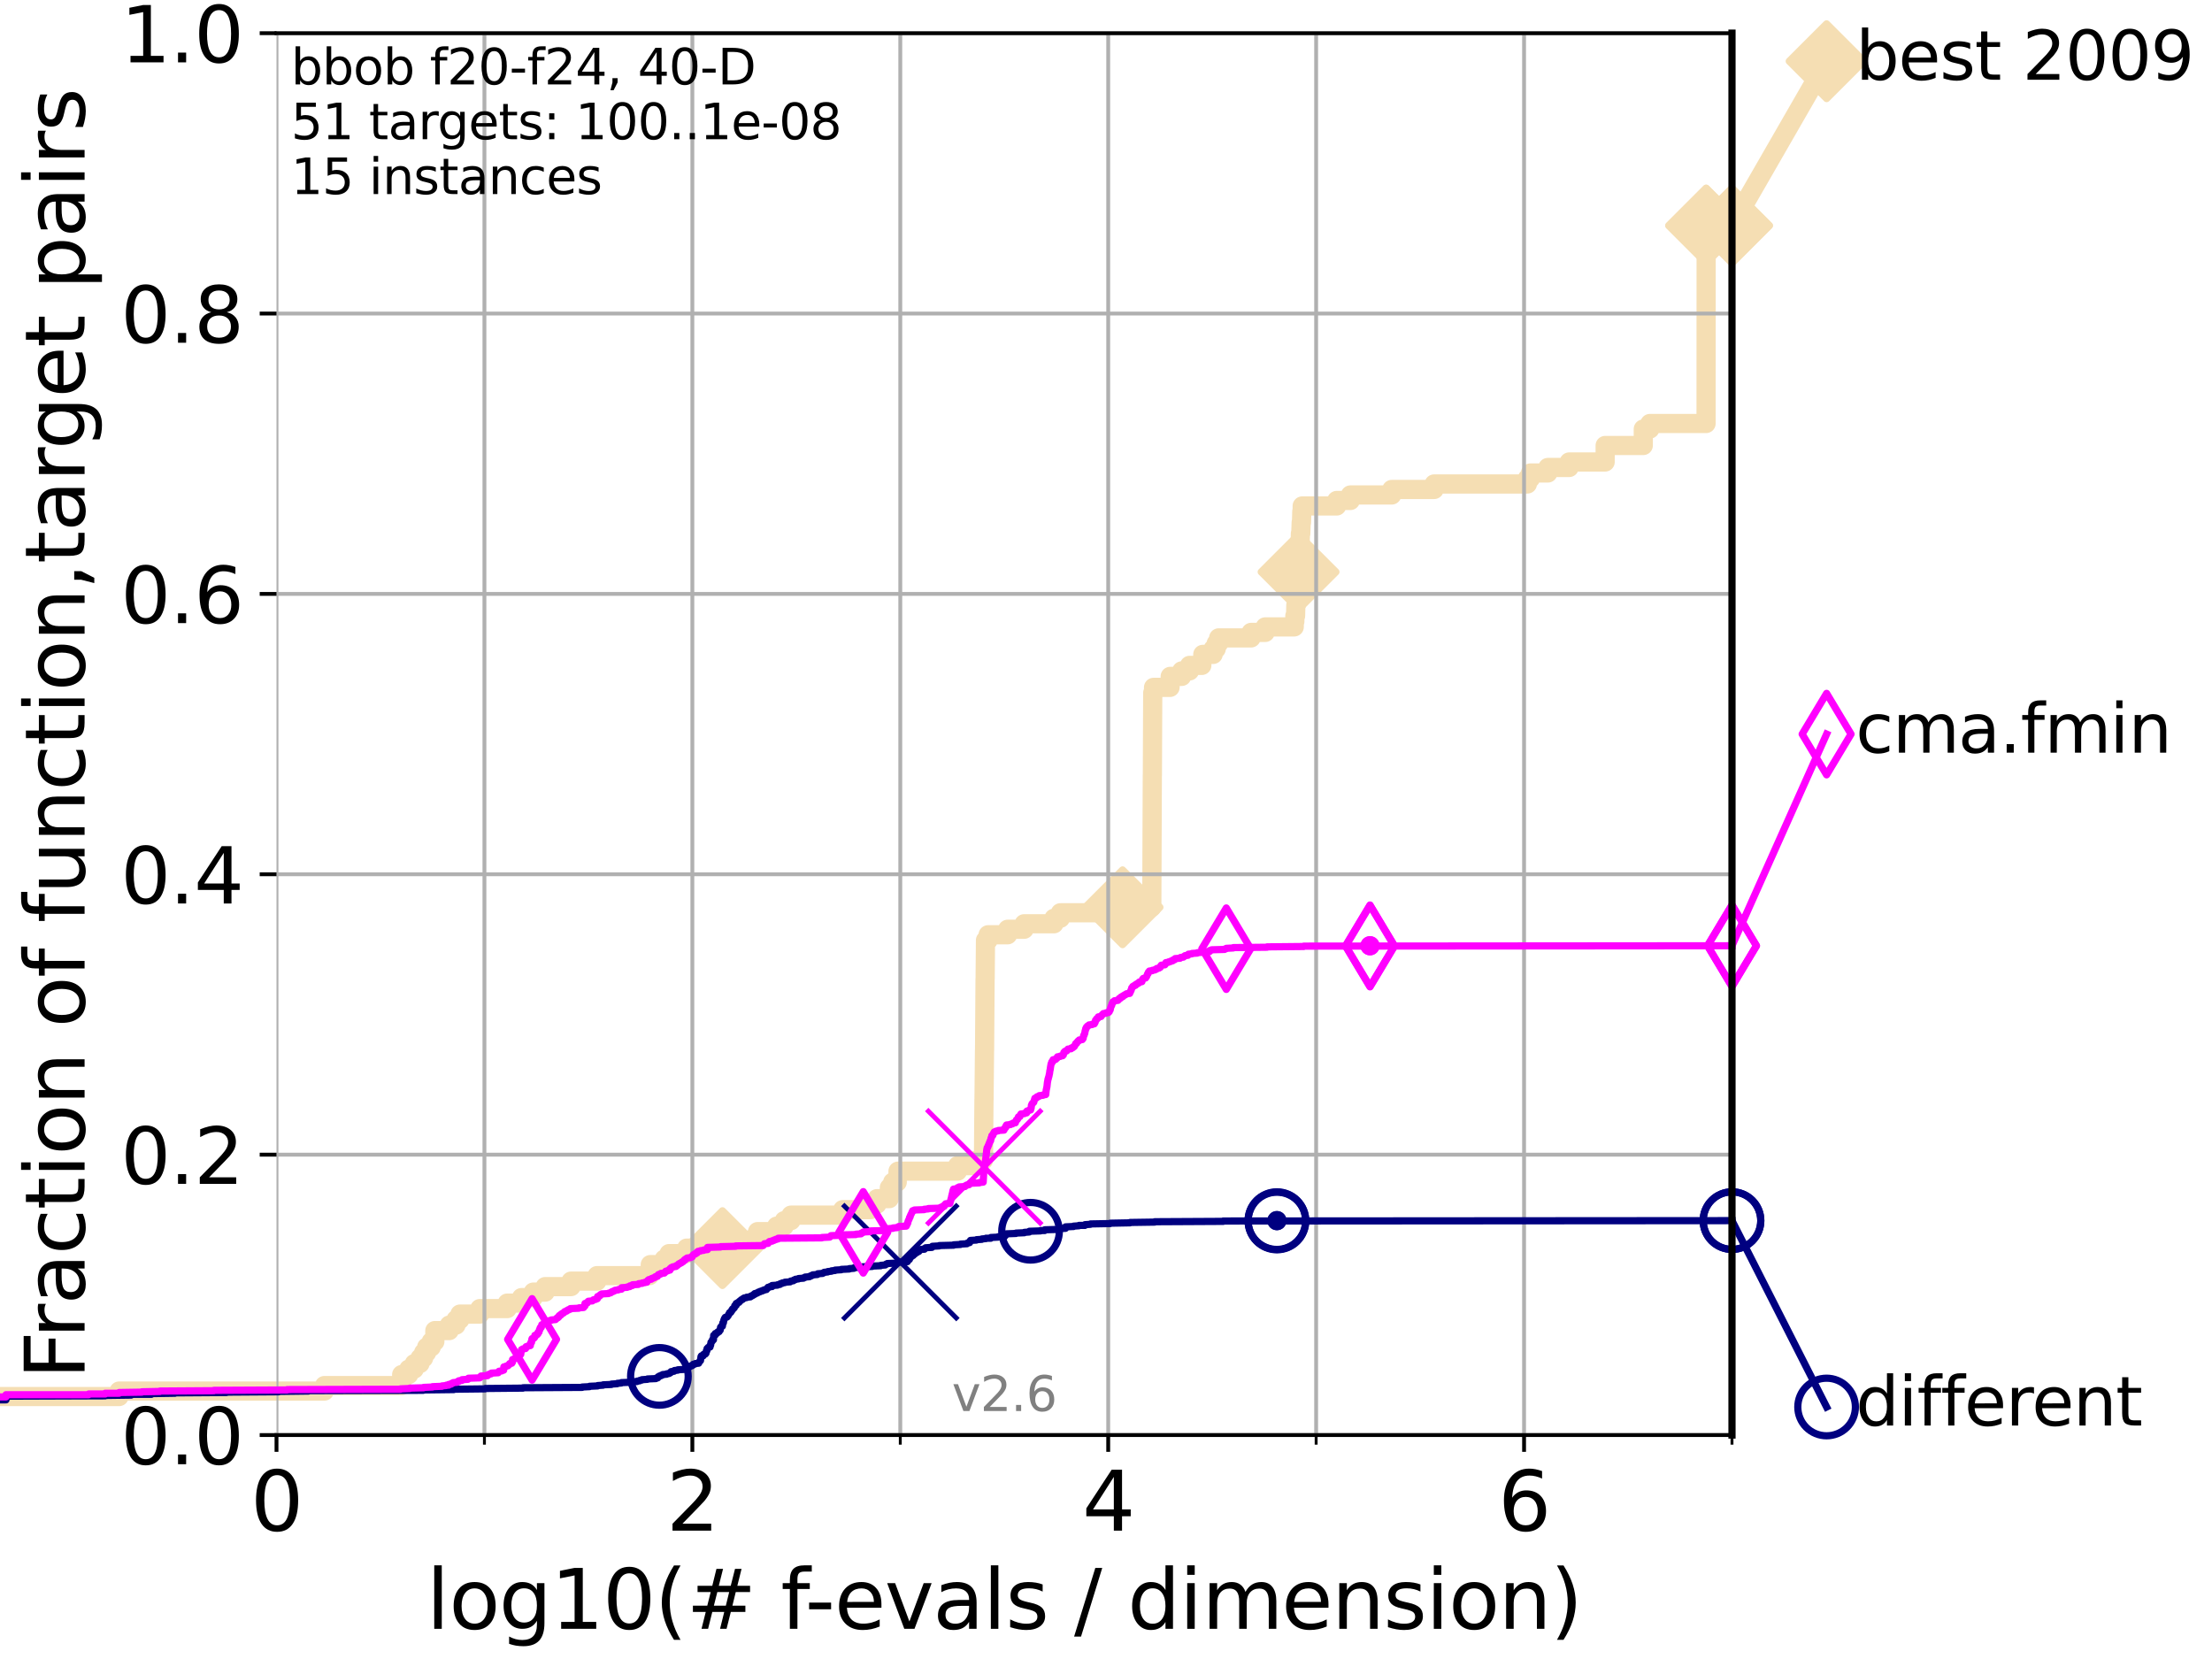 <?xml version="1.0" encoding="utf-8" standalone="no"?>
<!DOCTYPE svg PUBLIC "-//W3C//DTD SVG 1.1//EN"
  "http://www.w3.org/Graphics/SVG/1.1/DTD/svg11.dtd">
<svg height="345.6pt" version="1.1" viewBox="0 0 460.8 345.6" width="460.8pt" xmlns="http://www.w3.org/2000/svg" xmlns:xlink="http://www.w3.org/1999/xlink">
 <defs>
  <style type="text/css">*{stroke-linecap:butt;stroke-linejoin:round;}</style>
 </defs>
 <g id="figure_1">
  <g id="patch_1">
   <path d="M 0 345.6 
L 460.8 345.6 
L 460.8 0 
L 0 0 
z
" style="fill:#ffffff;"/>
  </g>
  <g id="axes_1">
   <g id="patch_2">
    <path d="M 57.6 298.944 
L 360.806 298.944 
L 360.806 6.912 
L 57.6 6.912 
z
" style="fill:#ffffff;"/>
   </g>
   <g id="line2d_1">
    <path d="M -1 290.927 
L 24.812 290.927 
L 24.812 289.782 
L 67.582 289.782 
L 67.582 288.637 
L 83.678 288.637 
L 83.678 286.347 
L 85.148 286.347 
L 85.148 285.201 
L 86.307 285.201 
L 86.307 284.056 
L 87.496 284.056 
L 87.496 282.911 
L 88.249 282.911 
L 88.249 281.766 
L 88.883 281.766 
L 88.883 280.62 
L 89.839 280.62 
L 89.839 279.475 
L 90.587 279.475 
L 90.587 277.185 
L 93.591 277.185 
L 93.591 276.04 
L 94.995 276.04 
L 94.995 274.894 
L 95.814 274.894 
L 95.814 273.749 
L 99.95 273.749 
L 99.95 272.604 
L 105.669 272.604 
L 105.669 271.459 
L 108.636 271.459 
L 108.636 270.313 
L 111.09 270.313 
L 111.09 269.168 
L 113.574 269.168 
L 113.574 268.023 
L 118.962 268.023 
L 118.962 266.878 
L 124.374 266.878 
L 124.374 265.733 
L 135.291 265.733 
L 135.291 264.587 
L 135.464 264.587 
L 135.464 263.442 
L 138.362 263.442 
L 138.362 262.297 
L 139.375 262.297 
L 139.375 261.152 
L 143.046 261.152 
L 143.046 260.006 
L 150.499 260.006 
L 150.499 258.861 
L 157.197 258.861 
L 157.197 257.716 
L 157.812 257.716 
L 157.812 256.571 
L 161.786 256.571 
L 161.786 255.426 
L 163.373 255.426 
L 163.373 254.28 
L 164.779 254.28 
L 164.779 253.135 
L 175.553 253.135 
L 175.553 251.99 
L 181.316 251.99 
L 181.316 250.845 
L 182.695 250.845 
L 182.695 249.699 
L 185.247 249.699 
L 185.27 247.409 
L 185.962 247.409 
L 185.962 246.264 
L 186.913 246.264 
L 186.913 245.118 
L 187.071 245.118 
L 187.071 243.973 
L 199.484 243.973 
L 199.484 242.828 
L 203.447 242.828 
L 203.447 241.683 
L 204.876 241.683 
L 204.977 229.085 
L 204.988 229.085 
L 205.093 218.778 
L 205.105 218.778 
L 205.209 203.89 
L 205.222 203.89 
L 205.295 195.874 
L 205.843 195.874 
L 205.843 194.729 
L 209.913 194.729 
L 209.913 193.583 
L 213.345 193.583 
L 213.345 192.438 
L 219.558 192.438 
L 219.558 191.293 
L 220.898 191.293 
L 220.898 190.148 
L 233.848 190.148 
L 233.848 189.003 
L 239.939 189.003 
L 240.049 161.517 
L 240.062 161.517 
L 240.134 144.339 
L 240.306 144.339 
L 240.306 143.194 
L 243.743 143.194 
L 243.776 140.903 
L 246.174 140.903 
L 246.174 139.758 
L 247.805 139.758 
L 247.805 138.613 
L 250.363 138.613 
L 250.363 137.467 
L 250.565 137.467 
L 250.565 136.322 
L 252.722 136.322 
L 252.722 135.177 
L 253.359 135.177 
L 253.359 134.032 
L 253.867 134.032 
L 253.867 132.887 
L 260.627 132.887 
L 260.627 131.741 
L 263.566 131.741 
L 263.566 130.596 
L 269.613 130.596 
L 269.613 129.451 
L 269.74 129.451 
L 269.74 128.306 
L 269.89 128.306 
L 269.951 126.015 
L 270.065 126.015 
L 270.157 123.725 
L 270.225 123.725 
L 270.314 121.434 
L 270.384 121.434 
L 270.459 119.144 
L 270.514 119.144 
L 270.593 116.853 
L 270.68 116.853 
L 270.789 113.418 
L 270.846 113.418 
L 270.899 111.127 
L 270.981 111.127 
L 271.059 108.837 
L 271.127 108.837 
L 271.19 106.546 
L 271.271 106.546 
L 271.271 105.401 
L 278.462 105.401 
L 278.462 104.256 
L 281.311 104.256 
L 281.311 103.111 
L 289.928 103.111 
L 289.928 101.966 
L 298.759 101.966 
L 298.759 100.82 
L 318.184 100.82 
L 318.184 99.675 
L 318.823 99.675 
L 318.823 98.53 
L 322.45 98.53 
L 322.45 97.385 
L 326.888 97.385 
L 326.888 96.239 
L 334.38 96.239 
L 334.386 92.804 
L 342.323 92.804 
L 342.328 89.368 
L 343.705 89.368 
L 343.705 88.223 
L 355.405 88.223 
L 355.425 46.995 
L 360.806 46.995 
L 360.806 46.995 
" style="fill:none;stroke:#f5deb3;stroke-linecap:square;stroke-width:4;"/>
   </g>
   <g id="line2d_2">
    <defs>
     <path d="M -0 7.778 
L 7.778 0 
L 0 -7.778 
L -7.778 -0 
z
" id="m880bd17647" style="stroke:#f5deb3;stroke-linejoin:miter;stroke-width:1.5;"/>
    </defs>
    <g>
     <use style="fill:#f5deb3;stroke:#f5deb3;stroke-linejoin:miter;stroke-width:1.5;" x="150.499" xlink:href="#m880bd17647" y="260.006"/>
     <use style="fill:#f5deb3;stroke:#f5deb3;stroke-linejoin:miter;stroke-width:1.5;" x="233.848" xlink:href="#m880bd17647" y="189.003"/>
     <use style="fill:#f5deb3;stroke:#f5deb3;stroke-linejoin:miter;stroke-width:1.5;" x="270.514" xlink:href="#m880bd17647" y="119.144"/>
     <use style="fill:#f5deb3;stroke:#f5deb3;stroke-linejoin:miter;stroke-width:1.5;" x="355.425" xlink:href="#m880bd17647" y="46.995"/>
     <use style="fill:#f5deb3;stroke:#f5deb3;stroke-linejoin:miter;stroke-width:1.5;" x="355.425" xlink:href="#m880bd17647" y="46.995"/>
     <use style="fill:#f5deb3;stroke:#f5deb3;stroke-linejoin:miter;stroke-width:1.5;" x="360.806" xlink:href="#m880bd17647" y="46.995"/>
    </g>
   </g>
   <g id="line2d_3">
    <path style="fill:none;stroke:#f5deb3;stroke-linecap:square;stroke-width:4;"/>
    <g/>
   </g>
   <g id="line2d_4">
    <path d="M 360.806 46.995 
L 380.515 12.753 
" style="fill:none;stroke:#f5deb3;stroke-linecap:square;stroke-width:4;"/>
    <g>
     <use style="fill:#f5deb3;stroke:#f5deb3;stroke-linejoin:miter;stroke-width:1.5;" x="360.806" xlink:href="#m880bd17647" y="46.995"/>
     <use style="fill:#f5deb3;stroke:#f5deb3;stroke-linejoin:miter;stroke-width:1.5;" x="380.515" xlink:href="#m880bd17647" y="12.753"/>
    </g>
   </g>
   <g id="matplotlib.axis_1">
    <g id="xtick_1">
     <g id="line2d_5">
      <path clip-path="url(#p3f3dfdaca9)" d="M 57.6 298.944 
L 57.6 6.912 
" style="fill:none;stroke:#b0b0b0;stroke-linecap:square;stroke-width:0.8;"/>
     </g>
     <g id="line2d_6">
      <defs>
       <path d="M 0 0 
L 0 3.5 
" id="m2814a6a6ce" style="stroke:#000000;stroke-width:0.8;"/>
      </defs>
      <g>
       <use style="stroke:#000000;stroke-width:0.8;" x="57.6" xlink:href="#m2814a6a6ce" y="298.944"/>
      </g>
     </g>
     <g id="text_1">
      <!-- 0 -->
      <g transform="translate(52.192 318.861)scale(0.17 -0.17)">
       <defs>
        <path d="M 2034 4250 
Q 1547 4250 1301 3770 
Q 1056 3291 1056 2328 
Q 1056 1369 1301 889 
Q 1547 409 2034 409 
Q 2525 409 2770 889 
Q 3016 1369 3016 2328 
Q 3016 3291 2770 3770 
Q 2525 4250 2034 4250 
z
M 2034 4750 
Q 2819 4750 3233 4129 
Q 3647 3509 3647 2328 
Q 3647 1150 3233 529 
Q 2819 -91 2034 -91 
Q 1250 -91 836 529 
Q 422 1150 422 2328 
Q 422 3509 836 4129 
Q 1250 4750 2034 4750 
z
" id="DejaVuSans-30" transform="scale(0.016)"/>
       </defs>
       <use xlink:href="#DejaVuSans-30"/>
      </g>
     </g>
    </g>
    <g id="xtick_2">
     <g id="line2d_7">
      <path clip-path="url(#p3f3dfdaca9)" d="M 144.23 298.944 
L 144.23 6.912 
" style="fill:none;stroke:#b0b0b0;stroke-linecap:square;stroke-width:0.8;"/>
     </g>
     <g id="line2d_8">
      <g>
       <use style="stroke:#000000;stroke-width:0.8;" x="144.23" xlink:href="#m2814a6a6ce" y="298.944"/>
      </g>
     </g>
     <g id="text_2">
      <!-- 2 -->
      <g transform="translate(138.822 318.861)scale(0.17 -0.17)">
       <defs>
        <path d="M 1228 531 
L 3431 531 
L 3431 0 
L 469 0 
L 469 531 
Q 828 903 1448 1529 
Q 2069 2156 2228 2338 
Q 2531 2678 2651 2914 
Q 2772 3150 2772 3378 
Q 2772 3750 2511 3984 
Q 2250 4219 1831 4219 
Q 1534 4219 1204 4116 
Q 875 4013 500 3803 
L 500 4441 
Q 881 4594 1212 4672 
Q 1544 4750 1819 4750 
Q 2544 4750 2975 4387 
Q 3406 4025 3406 3419 
Q 3406 3131 3298 2873 
Q 3191 2616 2906 2266 
Q 2828 2175 2409 1742 
Q 1991 1309 1228 531 
z
" id="DejaVuSans-32" transform="scale(0.016)"/>
       </defs>
       <use xlink:href="#DejaVuSans-32"/>
      </g>
     </g>
    </g>
    <g id="xtick_3">
     <g id="line2d_9">
      <path clip-path="url(#p3f3dfdaca9)" d="M 230.861 298.944 
L 230.861 6.912 
" style="fill:none;stroke:#b0b0b0;stroke-linecap:square;stroke-width:0.8;"/>
     </g>
     <g id="line2d_10">
      <g>
       <use style="stroke:#000000;stroke-width:0.8;" x="230.861" xlink:href="#m2814a6a6ce" y="298.944"/>
      </g>
     </g>
     <g id="text_3">
      <!-- 4 -->
      <g transform="translate(225.453 318.861)scale(0.17 -0.17)">
       <defs>
        <path d="M 2419 4116 
L 825 1625 
L 2419 1625 
L 2419 4116 
z
M 2253 4666 
L 3047 4666 
L 3047 1625 
L 3713 1625 
L 3713 1100 
L 3047 1100 
L 3047 0 
L 2419 0 
L 2419 1100 
L 313 1100 
L 313 1709 
L 2253 4666 
z
" id="DejaVuSans-34" transform="scale(0.016)"/>
       </defs>
       <use xlink:href="#DejaVuSans-34"/>
      </g>
     </g>
    </g>
    <g id="xtick_4">
     <g id="line2d_11">
      <path clip-path="url(#p3f3dfdaca9)" d="M 317.491 298.944 
L 317.491 6.912 
" style="fill:none;stroke:#b0b0b0;stroke-linecap:square;stroke-width:0.8;"/>
     </g>
     <g id="line2d_12">
      <g>
       <use style="stroke:#000000;stroke-width:0.8;" x="317.491" xlink:href="#m2814a6a6ce" y="298.944"/>
      </g>
     </g>
     <g id="text_4">
      <!-- 6 -->
      <g transform="translate(312.083 318.861)scale(0.17 -0.17)">
       <defs>
        <path d="M 2113 2584 
Q 1688 2584 1439 2293 
Q 1191 2003 1191 1497 
Q 1191 994 1439 701 
Q 1688 409 2113 409 
Q 2538 409 2786 701 
Q 3034 994 3034 1497 
Q 3034 2003 2786 2293 
Q 2538 2584 2113 2584 
z
M 3366 4563 
L 3366 3988 
Q 3128 4100 2886 4159 
Q 2644 4219 2406 4219 
Q 1781 4219 1451 3797 
Q 1122 3375 1075 2522 
Q 1259 2794 1537 2939 
Q 1816 3084 2150 3084 
Q 2853 3084 3261 2657 
Q 3669 2231 3669 1497 
Q 3669 778 3244 343 
Q 2819 -91 2113 -91 
Q 1303 -91 875 529 
Q 447 1150 447 2328 
Q 447 3434 972 4092 
Q 1497 4750 2381 4750 
Q 2619 4750 2861 4703 
Q 3103 4656 3366 4563 
z
" id="DejaVuSans-36" transform="scale(0.016)"/>
       </defs>
       <use xlink:href="#DejaVuSans-36"/>
      </g>
     </g>
    </g>
    <g id="xtick_5">
     <g id="line2d_13">
      <path clip-path="url(#p3f3dfdaca9)" d="M 100.915 298.944 
L 100.915 6.912 
" style="fill:none;stroke:#b0b0b0;stroke-linecap:square;stroke-width:0.8;"/>
     </g>
     <g id="line2d_14">
      <defs>
       <path d="M 0 0 
L 0 2 
" id="me5a5d2c380" style="stroke:#000000;stroke-width:0.6;"/>
      </defs>
      <g>
       <use style="stroke:#000000;stroke-width:0.6;" x="100.915" xlink:href="#me5a5d2c380" y="298.944"/>
      </g>
     </g>
    </g>
    <g id="xtick_6">
     <g id="line2d_15">
      <path clip-path="url(#p3f3dfdaca9)" d="M 187.546 298.944 
L 187.546 6.912 
" style="fill:none;stroke:#b0b0b0;stroke-linecap:square;stroke-width:0.8;"/>
     </g>
     <g id="line2d_16">
      <g>
       <use style="stroke:#000000;stroke-width:0.6;" x="187.546" xlink:href="#me5a5d2c380" y="298.944"/>
      </g>
     </g>
    </g>
    <g id="xtick_7">
     <g id="line2d_17">
      <path clip-path="url(#p3f3dfdaca9)" d="M 274.176 298.944 
L 274.176 6.912 
" style="fill:none;stroke:#b0b0b0;stroke-linecap:square;stroke-width:0.8;"/>
     </g>
     <g id="line2d_18">
      <g>
       <use style="stroke:#000000;stroke-width:0.6;" x="274.176" xlink:href="#me5a5d2c380" y="298.944"/>
      </g>
     </g>
    </g>
    <g id="xtick_8">
     <g id="line2d_19">
      <path clip-path="url(#p3f3dfdaca9)" d="M 360.806 298.944 
L 360.806 6.912 
" style="fill:none;stroke:#b0b0b0;stroke-linecap:square;stroke-width:0.8;"/>
     </g>
     <g id="line2d_20">
      <g>
       <use style="stroke:#000000;stroke-width:0.6;" x="360.806" xlink:href="#me5a5d2c380" y="298.944"/>
      </g>
     </g>
    </g>
    <g id="text_5">
     <!-- log10(# f-evals / dimension) -->
     <g transform="translate(88.823 339.314)scale(0.17 -0.17)">
      <defs>
       <path d="M 603 4863 
L 1178 4863 
L 1178 0 
L 603 0 
L 603 4863 
z
" id="DejaVuSans-6c" transform="scale(0.016)"/>
       <path d="M 1959 3097 
Q 1497 3097 1228 2736 
Q 959 2375 959 1747 
Q 959 1119 1226 758 
Q 1494 397 1959 397 
Q 2419 397 2687 759 
Q 2956 1122 2956 1747 
Q 2956 2369 2687 2733 
Q 2419 3097 1959 3097 
z
M 1959 3584 
Q 2709 3584 3137 3096 
Q 3566 2609 3566 1747 
Q 3566 888 3137 398 
Q 2709 -91 1959 -91 
Q 1206 -91 779 398 
Q 353 888 353 1747 
Q 353 2609 779 3096 
Q 1206 3584 1959 3584 
z
" id="DejaVuSans-6f" transform="scale(0.016)"/>
       <path d="M 2906 1791 
Q 2906 2416 2648 2759 
Q 2391 3103 1925 3103 
Q 1463 3103 1205 2759 
Q 947 2416 947 1791 
Q 947 1169 1205 825 
Q 1463 481 1925 481 
Q 2391 481 2648 825 
Q 2906 1169 2906 1791 
z
M 3481 434 
Q 3481 -459 3084 -895 
Q 2688 -1331 1869 -1331 
Q 1566 -1331 1297 -1286 
Q 1028 -1241 775 -1147 
L 775 -588 
Q 1028 -725 1275 -790 
Q 1522 -856 1778 -856 
Q 2344 -856 2625 -561 
Q 2906 -266 2906 331 
L 2906 616 
Q 2728 306 2450 153 
Q 2172 0 1784 0 
Q 1141 0 747 490 
Q 353 981 353 1791 
Q 353 2603 747 3093 
Q 1141 3584 1784 3584 
Q 2172 3584 2450 3431 
Q 2728 3278 2906 2969 
L 2906 3500 
L 3481 3500 
L 3481 434 
z
" id="DejaVuSans-67" transform="scale(0.016)"/>
       <path d="M 794 531 
L 1825 531 
L 1825 4091 
L 703 3866 
L 703 4441 
L 1819 4666 
L 2450 4666 
L 2450 531 
L 3481 531 
L 3481 0 
L 794 0 
L 794 531 
z
" id="DejaVuSans-31" transform="scale(0.016)"/>
       <path d="M 1984 4856 
Q 1566 4138 1362 3434 
Q 1159 2731 1159 2009 
Q 1159 1288 1364 580 
Q 1569 -128 1984 -844 
L 1484 -844 
Q 1016 -109 783 600 
Q 550 1309 550 2009 
Q 550 2706 781 3412 
Q 1013 4119 1484 4856 
L 1984 4856 
z
" id="DejaVuSans-28" transform="scale(0.016)"/>
       <path d="M 3272 2816 
L 2363 2816 
L 2100 1772 
L 3016 1772 
L 3272 2816 
z
M 2803 4594 
L 2478 3297 
L 3391 3297 
L 3719 4594 
L 4219 4594 
L 3897 3297 
L 4872 3297 
L 4872 2816 
L 3775 2816 
L 3519 1772 
L 4513 1772 
L 4513 1294 
L 3397 1294 
L 3072 0 
L 2572 0 
L 2894 1294 
L 1978 1294 
L 1656 0 
L 1153 0 
L 1478 1294 
L 494 1294 
L 494 1772 
L 1594 1772 
L 1856 2816 
L 850 2816 
L 850 3297 
L 1978 3297 
L 2297 4594 
L 2803 4594 
z
" id="DejaVuSans-23" transform="scale(0.016)"/>
       <path id="DejaVuSans-20" transform="scale(0.016)"/>
       <path d="M 2375 4863 
L 2375 4384 
L 1825 4384 
Q 1516 4384 1395 4259 
Q 1275 4134 1275 3809 
L 1275 3500 
L 2222 3500 
L 2222 3053 
L 1275 3053 
L 1275 0 
L 697 0 
L 697 3053 
L 147 3053 
L 147 3500 
L 697 3500 
L 697 3744 
Q 697 4328 969 4595 
Q 1241 4863 1831 4863 
L 2375 4863 
z
" id="DejaVuSans-66" transform="scale(0.016)"/>
       <path d="M 313 2009 
L 1997 2009 
L 1997 1497 
L 313 1497 
L 313 2009 
z
" id="DejaVuSans-2d" transform="scale(0.016)"/>
       <path d="M 3597 1894 
L 3597 1613 
L 953 1613 
Q 991 1019 1311 708 
Q 1631 397 2203 397 
Q 2534 397 2845 478 
Q 3156 559 3463 722 
L 3463 178 
Q 3153 47 2828 -22 
Q 2503 -91 2169 -91 
Q 1331 -91 842 396 
Q 353 884 353 1716 
Q 353 2575 817 3079 
Q 1281 3584 2069 3584 
Q 2775 3584 3186 3129 
Q 3597 2675 3597 1894 
z
M 3022 2063 
Q 3016 2534 2758 2815 
Q 2500 3097 2075 3097 
Q 1594 3097 1305 2825 
Q 1016 2553 972 2059 
L 3022 2063 
z
" id="DejaVuSans-65" transform="scale(0.016)"/>
       <path d="M 191 3500 
L 800 3500 
L 1894 563 
L 2988 3500 
L 3597 3500 
L 2284 0 
L 1503 0 
L 191 3500 
z
" id="DejaVuSans-76" transform="scale(0.016)"/>
       <path d="M 2194 1759 
Q 1497 1759 1228 1600 
Q 959 1441 959 1056 
Q 959 750 1161 570 
Q 1363 391 1709 391 
Q 2188 391 2477 730 
Q 2766 1069 2766 1631 
L 2766 1759 
L 2194 1759 
z
M 3341 1997 
L 3341 0 
L 2766 0 
L 2766 531 
Q 2569 213 2275 61 
Q 1981 -91 1556 -91 
Q 1019 -91 701 211 
Q 384 513 384 1019 
Q 384 1609 779 1909 
Q 1175 2209 1959 2209 
L 2766 2209 
L 2766 2266 
Q 2766 2663 2505 2880 
Q 2244 3097 1772 3097 
Q 1472 3097 1187 3025 
Q 903 2953 641 2809 
L 641 3341 
Q 956 3463 1253 3523 
Q 1550 3584 1831 3584 
Q 2591 3584 2966 3190 
Q 3341 2797 3341 1997 
z
" id="DejaVuSans-61" transform="scale(0.016)"/>
       <path d="M 2834 3397 
L 2834 2853 
Q 2591 2978 2328 3040 
Q 2066 3103 1784 3103 
Q 1356 3103 1142 2972 
Q 928 2841 928 2578 
Q 928 2378 1081 2264 
Q 1234 2150 1697 2047 
L 1894 2003 
Q 2506 1872 2764 1633 
Q 3022 1394 3022 966 
Q 3022 478 2636 193 
Q 2250 -91 1575 -91 
Q 1294 -91 989 -36 
Q 684 19 347 128 
L 347 722 
Q 666 556 975 473 
Q 1284 391 1588 391 
Q 1994 391 2212 530 
Q 2431 669 2431 922 
Q 2431 1156 2273 1281 
Q 2116 1406 1581 1522 
L 1381 1569 
Q 847 1681 609 1914 
Q 372 2147 372 2553 
Q 372 3047 722 3315 
Q 1072 3584 1716 3584 
Q 2034 3584 2315 3537 
Q 2597 3491 2834 3397 
z
" id="DejaVuSans-73" transform="scale(0.016)"/>
       <path d="M 1625 4666 
L 2156 4666 
L 531 -594 
L 0 -594 
L 1625 4666 
z
" id="DejaVuSans-2f" transform="scale(0.016)"/>
       <path d="M 2906 2969 
L 2906 4863 
L 3481 4863 
L 3481 0 
L 2906 0 
L 2906 525 
Q 2725 213 2448 61 
Q 2172 -91 1784 -91 
Q 1150 -91 751 415 
Q 353 922 353 1747 
Q 353 2572 751 3078 
Q 1150 3584 1784 3584 
Q 2172 3584 2448 3432 
Q 2725 3281 2906 2969 
z
M 947 1747 
Q 947 1113 1208 752 
Q 1469 391 1925 391 
Q 2381 391 2643 752 
Q 2906 1113 2906 1747 
Q 2906 2381 2643 2742 
Q 2381 3103 1925 3103 
Q 1469 3103 1208 2742 
Q 947 2381 947 1747 
z
" id="DejaVuSans-64" transform="scale(0.016)"/>
       <path d="M 603 3500 
L 1178 3500 
L 1178 0 
L 603 0 
L 603 3500 
z
M 603 4863 
L 1178 4863 
L 1178 4134 
L 603 4134 
L 603 4863 
z
" id="DejaVuSans-69" transform="scale(0.016)"/>
       <path d="M 3328 2828 
Q 3544 3216 3844 3400 
Q 4144 3584 4550 3584 
Q 5097 3584 5394 3201 
Q 5691 2819 5691 2113 
L 5691 0 
L 5113 0 
L 5113 2094 
Q 5113 2597 4934 2840 
Q 4756 3084 4391 3084 
Q 3944 3084 3684 2787 
Q 3425 2491 3425 1978 
L 3425 0 
L 2847 0 
L 2847 2094 
Q 2847 2600 2669 2842 
Q 2491 3084 2119 3084 
Q 1678 3084 1418 2786 
Q 1159 2488 1159 1978 
L 1159 0 
L 581 0 
L 581 3500 
L 1159 3500 
L 1159 2956 
Q 1356 3278 1631 3431 
Q 1906 3584 2284 3584 
Q 2666 3584 2933 3390 
Q 3200 3197 3328 2828 
z
" id="DejaVuSans-6d" transform="scale(0.016)"/>
       <path d="M 3513 2113 
L 3513 0 
L 2938 0 
L 2938 2094 
Q 2938 2591 2744 2837 
Q 2550 3084 2163 3084 
Q 1697 3084 1428 2787 
Q 1159 2491 1159 1978 
L 1159 0 
L 581 0 
L 581 3500 
L 1159 3500 
L 1159 2956 
Q 1366 3272 1645 3428 
Q 1925 3584 2291 3584 
Q 2894 3584 3203 3211 
Q 3513 2838 3513 2113 
z
" id="DejaVuSans-6e" transform="scale(0.016)"/>
       <path d="M 513 4856 
L 1013 4856 
Q 1481 4119 1714 3412 
Q 1947 2706 1947 2009 
Q 1947 1309 1714 600 
Q 1481 -109 1013 -844 
L 513 -844 
Q 928 -128 1133 580 
Q 1338 1288 1338 2009 
Q 1338 2731 1133 3434 
Q 928 4138 513 4856 
z
" id="DejaVuSans-29" transform="scale(0.016)"/>
      </defs>
      <use xlink:href="#DejaVuSans-6c"/>
      <use x="27.783" xlink:href="#DejaVuSans-6f"/>
      <use x="88.965" xlink:href="#DejaVuSans-67"/>
      <use x="152.441" xlink:href="#DejaVuSans-31"/>
      <use x="216.064" xlink:href="#DejaVuSans-30"/>
      <use x="279.688" xlink:href="#DejaVuSans-28"/>
      <use x="318.701" xlink:href="#DejaVuSans-23"/>
      <use x="402.49" xlink:href="#DejaVuSans-20"/>
      <use x="434.277" xlink:href="#DejaVuSans-66"/>
      <use x="463.982" xlink:href="#DejaVuSans-2d"/>
      <use x="500.066" xlink:href="#DejaVuSans-65"/>
      <use x="561.59" xlink:href="#DejaVuSans-76"/>
      <use x="620.77" xlink:href="#DejaVuSans-61"/>
      <use x="682.049" xlink:href="#DejaVuSans-6c"/>
      <use x="709.832" xlink:href="#DejaVuSans-73"/>
      <use x="761.932" xlink:href="#DejaVuSans-20"/>
      <use x="793.719" xlink:href="#DejaVuSans-2f"/>
      <use x="827.41" xlink:href="#DejaVuSans-20"/>
      <use x="859.197" xlink:href="#DejaVuSans-64"/>
      <use x="922.674" xlink:href="#DejaVuSans-69"/>
      <use x="950.457" xlink:href="#DejaVuSans-6d"/>
      <use x="1047.869" xlink:href="#DejaVuSans-65"/>
      <use x="1109.393" xlink:href="#DejaVuSans-6e"/>
      <use x="1172.771" xlink:href="#DejaVuSans-73"/>
      <use x="1224.871" xlink:href="#DejaVuSans-69"/>
      <use x="1252.654" xlink:href="#DejaVuSans-6f"/>
      <use x="1313.836" xlink:href="#DejaVuSans-6e"/>
      <use x="1377.215" xlink:href="#DejaVuSans-29"/>
     </g>
    </g>
   </g>
   <g id="matplotlib.axis_2">
    <g id="ytick_1">
     <g id="line2d_21">
      <path clip-path="url(#p3f3dfdaca9)" d="M 57.6 298.944 
L 360.806 298.944 
" style="fill:none;stroke:#b0b0b0;stroke-linecap:square;stroke-width:0.8;"/>
     </g>
     <g id="line2d_22">
      <defs>
       <path d="M 0 0 
L -3.5 0 
" id="m050a30546f" style="stroke:#000000;stroke-width:0.8;"/>
      </defs>
      <g>
       <use style="stroke:#000000;stroke-width:0.8;" x="57.6" xlink:href="#m050a30546f" y="298.944"/>
      </g>
     </g>
     <g id="text_6">
      <!-- 0.0 -->
      <g transform="translate(25.155 305.023)scale(0.16 -0.16)">
       <defs>
        <path d="M 684 794 
L 1344 794 
L 1344 0 
L 684 0 
L 684 794 
z
" id="DejaVuSans-2e" transform="scale(0.016)"/>
       </defs>
       <use xlink:href="#DejaVuSans-30"/>
       <use x="63.623" xlink:href="#DejaVuSans-2e"/>
       <use x="95.41" xlink:href="#DejaVuSans-30"/>
      </g>
     </g>
    </g>
    <g id="ytick_2">
     <g id="line2d_23">
      <path clip-path="url(#p3f3dfdaca9)" d="M 57.6 240.538 
L 360.806 240.538 
" style="fill:none;stroke:#b0b0b0;stroke-linecap:square;stroke-width:0.8;"/>
     </g>
     <g id="line2d_24">
      <g>
       <use style="stroke:#000000;stroke-width:0.8;" x="57.6" xlink:href="#m050a30546f" y="240.538"/>
      </g>
     </g>
     <g id="text_7">
      <!-- 0.2 -->
      <g transform="translate(25.155 246.616)scale(0.16 -0.16)">
       <use xlink:href="#DejaVuSans-30"/>
       <use x="63.623" xlink:href="#DejaVuSans-2e"/>
       <use x="95.41" xlink:href="#DejaVuSans-32"/>
      </g>
     </g>
    </g>
    <g id="ytick_3">
     <g id="line2d_25">
      <path clip-path="url(#p3f3dfdaca9)" d="M 57.6 182.131 
L 360.806 182.131 
" style="fill:none;stroke:#b0b0b0;stroke-linecap:square;stroke-width:0.8;"/>
     </g>
     <g id="line2d_26">
      <g>
       <use style="stroke:#000000;stroke-width:0.8;" x="57.6" xlink:href="#m050a30546f" y="182.131"/>
      </g>
     </g>
     <g id="text_8">
      <!-- 0.4 -->
      <g transform="translate(25.155 188.21)scale(0.16 -0.16)">
       <use xlink:href="#DejaVuSans-30"/>
       <use x="63.623" xlink:href="#DejaVuSans-2e"/>
       <use x="95.41" xlink:href="#DejaVuSans-34"/>
      </g>
     </g>
    </g>
    <g id="ytick_4">
     <g id="line2d_27">
      <path clip-path="url(#p3f3dfdaca9)" d="M 57.6 123.725 
L 360.806 123.725 
" style="fill:none;stroke:#b0b0b0;stroke-linecap:square;stroke-width:0.8;"/>
     </g>
     <g id="line2d_28">
      <g>
       <use style="stroke:#000000;stroke-width:0.8;" x="57.6" xlink:href="#m050a30546f" y="123.725"/>
      </g>
     </g>
     <g id="text_9">
      <!-- 0.6 -->
      <g transform="translate(25.155 129.804)scale(0.16 -0.16)">
       <use xlink:href="#DejaVuSans-30"/>
       <use x="63.623" xlink:href="#DejaVuSans-2e"/>
       <use x="95.41" xlink:href="#DejaVuSans-36"/>
      </g>
     </g>
    </g>
    <g id="ytick_5">
     <g id="line2d_29">
      <path clip-path="url(#p3f3dfdaca9)" d="M 57.6 65.318 
L 360.806 65.318 
" style="fill:none;stroke:#b0b0b0;stroke-linecap:square;stroke-width:0.8;"/>
     </g>
     <g id="line2d_30">
      <g>
       <use style="stroke:#000000;stroke-width:0.8;" x="57.6" xlink:href="#m050a30546f" y="65.318"/>
      </g>
     </g>
     <g id="text_10">
      <!-- 0.8 -->
      <g transform="translate(25.155 71.397)scale(0.16 -0.16)">
       <defs>
        <path d="M 2034 2216 
Q 1584 2216 1326 1975 
Q 1069 1734 1069 1313 
Q 1069 891 1326 650 
Q 1584 409 2034 409 
Q 2484 409 2743 651 
Q 3003 894 3003 1313 
Q 3003 1734 2745 1975 
Q 2488 2216 2034 2216 
z
M 1403 2484 
Q 997 2584 770 2862 
Q 544 3141 544 3541 
Q 544 4100 942 4425 
Q 1341 4750 2034 4750 
Q 2731 4750 3128 4425 
Q 3525 4100 3525 3541 
Q 3525 3141 3298 2862 
Q 3072 2584 2669 2484 
Q 3125 2378 3379 2068 
Q 3634 1759 3634 1313 
Q 3634 634 3220 271 
Q 2806 -91 2034 -91 
Q 1263 -91 848 271 
Q 434 634 434 1313 
Q 434 1759 690 2068 
Q 947 2378 1403 2484 
z
M 1172 3481 
Q 1172 3119 1398 2916 
Q 1625 2713 2034 2713 
Q 2441 2713 2670 2916 
Q 2900 3119 2900 3481 
Q 2900 3844 2670 4047 
Q 2441 4250 2034 4250 
Q 1625 4250 1398 4047 
Q 1172 3844 1172 3481 
z
" id="DejaVuSans-38" transform="scale(0.016)"/>
       </defs>
       <use xlink:href="#DejaVuSans-30"/>
       <use x="63.623" xlink:href="#DejaVuSans-2e"/>
       <use x="95.41" xlink:href="#DejaVuSans-38"/>
      </g>
     </g>
    </g>
    <g id="ytick_6">
     <g id="line2d_31">
      <path clip-path="url(#p3f3dfdaca9)" d="M 57.6 6.912 
L 360.806 6.912 
" style="fill:none;stroke:#b0b0b0;stroke-linecap:square;stroke-width:0.8;"/>
     </g>
     <g id="line2d_32">
      <g>
       <use style="stroke:#000000;stroke-width:0.8;" x="57.6" xlink:href="#m050a30546f" y="6.912"/>
      </g>
     </g>
     <g id="text_11">
      <!-- 1.0 -->
      <g transform="translate(25.155 12.991)scale(0.16 -0.16)">
       <use xlink:href="#DejaVuSans-31"/>
       <use x="63.623" xlink:href="#DejaVuSans-2e"/>
       <use x="95.41" xlink:href="#DejaVuSans-30"/>
      </g>
     </g>
    </g>
    <g id="text_12">
     <!-- Fraction of function,target pairs -->
     <g transform="translate(17.62 287.313)rotate(-90)scale(0.17 -0.17)">
      <defs>
       <path d="M 628 4666 
L 3309 4666 
L 3309 4134 
L 1259 4134 
L 1259 2759 
L 3109 2759 
L 3109 2228 
L 1259 2228 
L 1259 0 
L 628 0 
L 628 4666 
z
" id="DejaVuSans-46" transform="scale(0.016)"/>
       <path d="M 2631 2963 
Q 2534 3019 2420 3045 
Q 2306 3072 2169 3072 
Q 1681 3072 1420 2755 
Q 1159 2438 1159 1844 
L 1159 0 
L 581 0 
L 581 3500 
L 1159 3500 
L 1159 2956 
Q 1341 3275 1631 3429 
Q 1922 3584 2338 3584 
Q 2397 3584 2469 3576 
Q 2541 3569 2628 3553 
L 2631 2963 
z
" id="DejaVuSans-72" transform="scale(0.016)"/>
       <path d="M 3122 3366 
L 3122 2828 
Q 2878 2963 2633 3030 
Q 2388 3097 2138 3097 
Q 1578 3097 1268 2742 
Q 959 2388 959 1747 
Q 959 1106 1268 751 
Q 1578 397 2138 397 
Q 2388 397 2633 464 
Q 2878 531 3122 666 
L 3122 134 
Q 2881 22 2623 -34 
Q 2366 -91 2075 -91 
Q 1284 -91 818 406 
Q 353 903 353 1747 
Q 353 2603 823 3093 
Q 1294 3584 2113 3584 
Q 2378 3584 2631 3529 
Q 2884 3475 3122 3366 
z
" id="DejaVuSans-63" transform="scale(0.016)"/>
       <path d="M 1172 4494 
L 1172 3500 
L 2356 3500 
L 2356 3053 
L 1172 3053 
L 1172 1153 
Q 1172 725 1289 603 
Q 1406 481 1766 481 
L 2356 481 
L 2356 0 
L 1766 0 
Q 1100 0 847 248 
Q 594 497 594 1153 
L 594 3053 
L 172 3053 
L 172 3500 
L 594 3500 
L 594 4494 
L 1172 4494 
z
" id="DejaVuSans-74" transform="scale(0.016)"/>
       <path d="M 544 1381 
L 544 3500 
L 1119 3500 
L 1119 1403 
Q 1119 906 1312 657 
Q 1506 409 1894 409 
Q 2359 409 2629 706 
Q 2900 1003 2900 1516 
L 2900 3500 
L 3475 3500 
L 3475 0 
L 2900 0 
L 2900 538 
Q 2691 219 2414 64 
Q 2138 -91 1772 -91 
Q 1169 -91 856 284 
Q 544 659 544 1381 
z
M 1991 3584 
L 1991 3584 
z
" id="DejaVuSans-75" transform="scale(0.016)"/>
       <path d="M 750 794 
L 1409 794 
L 1409 256 
L 897 -744 
L 494 -744 
L 750 256 
L 750 794 
z
" id="DejaVuSans-2c" transform="scale(0.016)"/>
       <path d="M 1159 525 
L 1159 -1331 
L 581 -1331 
L 581 3500 
L 1159 3500 
L 1159 2969 
Q 1341 3281 1617 3432 
Q 1894 3584 2278 3584 
Q 2916 3584 3314 3078 
Q 3713 2572 3713 1747 
Q 3713 922 3314 415 
Q 2916 -91 2278 -91 
Q 1894 -91 1617 61 
Q 1341 213 1159 525 
z
M 3116 1747 
Q 3116 2381 2855 2742 
Q 2594 3103 2138 3103 
Q 1681 3103 1420 2742 
Q 1159 2381 1159 1747 
Q 1159 1113 1420 752 
Q 1681 391 2138 391 
Q 2594 391 2855 752 
Q 3116 1113 3116 1747 
z
" id="DejaVuSans-70" transform="scale(0.016)"/>
      </defs>
      <use xlink:href="#DejaVuSans-46"/>
      <use x="50.27" xlink:href="#DejaVuSans-72"/>
      <use x="91.383" xlink:href="#DejaVuSans-61"/>
      <use x="152.662" xlink:href="#DejaVuSans-63"/>
      <use x="207.643" xlink:href="#DejaVuSans-74"/>
      <use x="246.852" xlink:href="#DejaVuSans-69"/>
      <use x="274.635" xlink:href="#DejaVuSans-6f"/>
      <use x="335.816" xlink:href="#DejaVuSans-6e"/>
      <use x="399.195" xlink:href="#DejaVuSans-20"/>
      <use x="430.982" xlink:href="#DejaVuSans-6f"/>
      <use x="492.164" xlink:href="#DejaVuSans-66"/>
      <use x="527.369" xlink:href="#DejaVuSans-20"/>
      <use x="559.156" xlink:href="#DejaVuSans-66"/>
      <use x="594.361" xlink:href="#DejaVuSans-75"/>
      <use x="657.74" xlink:href="#DejaVuSans-6e"/>
      <use x="721.119" xlink:href="#DejaVuSans-63"/>
      <use x="776.1" xlink:href="#DejaVuSans-74"/>
      <use x="815.309" xlink:href="#DejaVuSans-69"/>
      <use x="843.092" xlink:href="#DejaVuSans-6f"/>
      <use x="904.273" xlink:href="#DejaVuSans-6e"/>
      <use x="967.652" xlink:href="#DejaVuSans-2c"/>
      <use x="999.439" xlink:href="#DejaVuSans-74"/>
      <use x="1038.648" xlink:href="#DejaVuSans-61"/>
      <use x="1099.928" xlink:href="#DejaVuSans-72"/>
      <use x="1139.291" xlink:href="#DejaVuSans-67"/>
      <use x="1202.768" xlink:href="#DejaVuSans-65"/>
      <use x="1264.291" xlink:href="#DejaVuSans-74"/>
      <use x="1303.5" xlink:href="#DejaVuSans-20"/>
      <use x="1335.287" xlink:href="#DejaVuSans-70"/>
      <use x="1398.764" xlink:href="#DejaVuSans-61"/>
      <use x="1460.043" xlink:href="#DejaVuSans-69"/>
      <use x="1487.826" xlink:href="#DejaVuSans-72"/>
      <use x="1528.939" xlink:href="#DejaVuSans-73"/>
     </g>
    </g>
   </g>
   <g id="line2d_33">
    <defs>
     <path d="M 0 1.5 
C 0.398 1.5 0.779 1.342 1.061 1.061 
C 1.342 0.779 1.5 0.398 1.5 0 
C 1.5 -0.398 1.342 -0.779 1.061 -1.061 
C 0.779 -1.342 0.398 -1.5 0 -1.5 
C -0.398 -1.5 -0.779 -1.342 -1.061 -1.061 
C -1.342 -0.779 -1.5 -0.398 -1.5 0 
C -1.5 0.398 -1.342 0.779 -1.061 1.061 
C -0.779 1.342 -0.398 1.5 0 1.5 
z
" id="md1dd39189c" style="stroke:#f5deb3;"/>
    </defs>
    <g>
     <use style="fill:#f5deb3;stroke:#f5deb3;" x="355.425" xlink:href="#md1dd39189c" y="46.995"/>
     <use style="fill:#f5deb3;stroke:#f5deb3;" x="355.425" xlink:href="#md1dd39189c" y="46.995"/>
    </g>
   </g>
   <g id="line2d_34">
    <defs>
     <path d="M 0 1.5 
C 0.398 1.5 0.779 1.342 1.061 1.061 
C 1.342 0.779 1.5 0.398 1.5 0 
C 1.5 -0.398 1.342 -0.779 1.061 -1.061 
C 0.779 -1.342 0.398 -1.5 0 -1.5 
C -0.398 -1.5 -0.779 -1.342 -1.061 -1.061 
C -1.342 -0.779 -1.5 -0.398 -1.5 0 
C -1.5 0.398 -1.342 0.779 -1.061 1.061 
C -0.779 1.342 -0.398 1.5 0 1.5 
z
" id="ma2ded9f4d1" style="stroke:#000080;"/>
    </defs>
    <g>
     <use style="fill:#000080;stroke:#000080;" x="266.002" xlink:href="#ma2ded9f4d1" y="254.28"/>
     <use style="fill:#000080;stroke:#000080;" x="266.002" xlink:href="#ma2ded9f4d1" y="254.28"/>
    </g>
   </g>
   <g id="line2d_35">
    <path d="M -1 291.615 
L 1.246 291.615 
L 1.246 290.851 
L 21.912 290.775 
L 21.912 290.698 
L 27.324 290.622 
L 27.324 290.469 
L 31.522 290.469 
L 31.522 290.317 
L 36.457 290.24 
L 36.457 290.164 
L 47.19 290.088 
L 47.19 290.011 
L 58.065 289.935 
L 58.065 289.859 
L 64.263 289.782 
L 64.263 289.706 
L 88.156 289.63 
L 88.156 289.553 
L 94.539 289.477 
L 94.539 289.4 
L 101.056 289.324 
L 101.056 289.248 
L 108.946 289.171 
L 108.946 289.095 
L 121.282 289.019 
L 121.282 288.942 
L 122.811 288.866 
L 122.811 288.79 
L 124.495 288.713 
L 124.495 288.637 
L 125.641 288.561 
L 125.641 288.484 
L 127.378 288.408 
L 127.378 288.332 
L 128.582 288.255 
L 128.582 288.179 
L 129.448 288.103 
L 129.448 288.026 
L 131.313 287.95 
L 131.313 287.874 
L 132.7 287.797 
L 132.7 287.721 
L 133.264 287.644 
L 133.264 287.568 
L 133.714 287.492 
L 133.714 287.415 
L 134.878 287.339 
L 134.878 287.263 
L 136.634 287.186 
L 136.634 287.11 
L 137.024 287.034 
L 137.106 286.805 
L 137.366 286.728 
L 137.366 286.652 
L 137.728 286.576 
L 137.728 286.499 
L 138.057 286.423 
L 138.057 286.347 
L 138.888 286.27 
L 138.888 286.194 
L 139.417 286.117 
L 139.417 286.041 
L 139.683 285.965 
L 139.79 285.736 
L 140.411 285.659 
L 140.48 285.507 
L 141.201 285.43 
L 141.201 285.354 
L 142.451 285.278 
L 142.451 285.201 
L 142.84 285.125 
L 142.86 284.972 
L 143.29 284.896 
L 143.29 284.82 
L 143.662 284.743 
L 143.682 284.591 
L 144.131 284.514 
L 144.131 284.438 
L 144.385 284.361 
L 144.413 284.209 
L 144.837 284.132 
L 144.837 284.056 
L 145.543 283.98 
L 145.648 283.751 
L 145.717 283.674 
L 145.787 283.522 
L 145.925 283.445 
L 146.028 282.605 
L 146.113 282.529 
L 146.113 282.453 
L 146.484 282.453 
L 146.55 282.147 
L 146.937 282.071 
L 146.937 281.918 
L 147.067 281.918 
L 147.148 281.384 
L 147.26 281.384 
L 147.3 280.926 
L 147.42 280.926 
L 147.522 280.697 
L 147.905 280.62 
L 147.944 280.239 
L 148.037 280.239 
L 148.106 279.628 
L 148.25 279.552 
L 148.349 279.323 
L 148.424 279.323 
L 148.424 279.093 
L 148.626 279.093 
L 148.671 278.177 
L 149.01 278.101 
L 149.01 277.796 
L 149.385 277.719 
L 149.485 277.49 
L 149.796 277.414 
L 149.844 277.185 
L 150.025 277.108 
L 150.101 276.498 
L 150.224 276.498 
L 150.224 276.345 
L 150.489 276.269 
L 150.57 275.581 
L 150.691 275.581 
L 150.797 274.971 
L 150.83 274.971 
L 150.923 274.665 
L 151.054 274.589 
L 151.074 274.436 
L 151.468 274.36 
L 151.526 274.207 
L 151.666 274.131 
L 151.773 273.825 
L 151.886 273.749 
L 151.98 273.444 
L 152.246 273.367 
L 152.338 273.138 
L 152.447 273.062 
L 152.447 272.909 
L 152.599 272.833 
L 152.599 272.68 
L 152.814 272.604 
L 152.868 272.451 
L 152.963 272.451 
L 153.063 271.993 
L 153.355 271.917 
L 153.372 271.535 
L 153.648 271.459 
L 153.648 271.382 
L 153.953 271.306 
L 153.965 271.153 
L 154.143 271.077 
L 154.143 271.001 
L 154.336 270.924 
L 154.413 270.772 
L 154.69 270.695 
L 154.771 270.542 
L 155.022 270.466 
L 155.022 270.39 
L 155.539 270.313 
L 155.539 270.237 
L 156.327 270.161 
L 156.381 270.008 
L 156.714 269.932 
L 156.714 269.855 
L 156.969 269.779 
L 157.05 269.626 
L 157.234 269.626 
L 157.234 269.474 
L 157.695 269.397 
L 157.695 269.321 
L 157.982 269.245 
L 157.982 269.168 
L 158.346 269.092 
L 158.346 269.015 
L 158.776 268.939 
L 158.776 268.863 
L 159.154 268.786 
L 159.154 268.71 
L 159.666 268.634 
L 159.765 268.405 
L 159.958 268.328 
L 159.982 268.176 
L 160.393 268.099 
L 160.393 268.023 
L 160.834 268.023 
L 160.834 267.794 
L 161.963 267.718 
L 161.963 267.641 
L 162.494 267.565 
L 162.558 267.412 
L 162.979 267.336 
L 162.979 267.259 
L 163.517 267.183 
L 163.517 267.107 
L 164.614 267.03 
L 164.703 266.878 
L 165.277 266.801 
L 165.366 266.649 
L 165.718 266.572 
L 165.718 266.496 
L 166.346 266.42 
L 166.346 266.343 
L 167.382 266.267 
L 167.382 266.191 
L 167.717 266.114 
L 167.717 266.038 
L 168.631 265.962 
L 168.631 265.885 
L 168.965 265.809 
L 168.965 265.733 
L 169.3 265.656 
L 169.3 265.58 
L 170.279 265.503 
L 170.35 265.351 
L 171.366 265.274 
L 171.366 265.198 
L 171.686 265.122 
L 171.686 265.045 
L 172.433 264.969 
L 172.433 264.893 
L 173.211 264.816 
L 173.211 264.74 
L 173.969 264.664 
L 173.969 264.587 
L 175.267 264.511 
L 175.267 264.435 
L 176.924 264.358 
L 176.924 264.282 
L 177.899 264.206 
L 178.004 264.053 
L 179.663 263.977 
L 179.663 263.9 
L 181.688 263.824 
L 181.688 263.747 
L 183.469 263.671 
L 183.469 263.595 
L 184.427 263.518 
L 184.531 263.366 
L 184.841 263.289 
L 184.841 263.213 
L 186.64 263.137 
L 186.64 263.06 
L 187.203 262.984 
L 187.203 262.908 
L 189.03 262.831 
L 189.091 262.602 
L 189.227 262.526 
L 189.227 262.45 
L 189.441 262.373 
L 189.526 262.068 
L 189.61 262.068 
L 189.716 261.762 
L 189.994 261.686 
L 189.994 261.61 
L 190.235 261.533 
L 190.28 261.304 
L 190.577 261.228 
L 190.605 261.075 
L 190.838 260.999 
L 190.838 260.923 
L 191.02 260.923 
L 191.02 260.77 
L 191.422 260.694 
L 191.459 260.312 
L 192.577 260.235 
L 192.577 260.083 
L 192.833 260.006 
L 192.833 259.93 
L 194.14 259.854 
L 194.234 259.625 
L 195.669 259.548 
L 195.669 259.472 
L 198.662 259.396 
L 198.662 259.319 
L 200.096 259.243 
L 200.096 259.167 
L 201.439 259.09 
L 201.541 258.938 
L 201.994 258.861 
L 202.006 258.632 
L 202.166 258.556 
L 202.166 258.403 
L 203.417 258.327 
L 203.417 258.25 
L 204.538 258.174 
L 204.538 258.098 
L 205.404 258.021 
L 205.404 257.945 
L 206.404 257.945 
L 206.404 257.792 
L 207.922 257.716 
L 207.922 257.64 
L 209.294 257.563 
L 209.294 257.411 
L 209.504 257.334 
L 209.615 257.029 
L 211.644 256.952 
L 211.644 256.876 
L 213.386 256.8 
L 213.386 256.723 
L 214.421 256.647 
L 214.436 256.494 
L 216.762 256.418 
L 216.762 256.342 
L 217.633 256.342 
L 217.633 256.189 
L 220.374 256.113 
L 220.374 255.96 
L 221.967 255.884 
L 221.97 255.578 
L 223.648 255.502 
L 223.648 255.426 
L 224.764 255.349 
L 224.764 255.273 
L 226.011 255.273 
L 226.011 255.12 
L 227.164 255.044 
L 227.164 254.967 
L 231.297 254.891 
L 231.297 254.815 
L 235.402 254.738 
L 235.402 254.662 
L 240.544 254.586 
L 240.544 254.509 
L 254.822 254.433 
L 254.822 254.357 
L 360.806 254.28 
L 360.806 254.28 
" style="fill:none;stroke:#000080;stroke-linecap:square;stroke-width:1.5;"/>
   </g>
   <g id="line2d_36">
    <defs>
     <path d="M 0 6 
C 1.591 6 3.117 5.368 4.243 4.243 
C 5.368 3.117 6 1.591 6 0 
C 6 -1.591 5.368 -3.117 4.243 -4.243 
C 3.117 -5.368 1.591 -6 0 -6 
C -1.591 -6 -3.117 -5.368 -4.243 -4.243 
C -5.368 -3.117 -6 -1.591 -6 0 
C -6 1.591 -5.368 3.117 -4.243 4.243 
C -3.117 5.368 -1.591 6 0 6 
z
" id="m8fe8c5821f" style="stroke:#000080;stroke-width:1.5;"/>
    </defs>
    <g>
     <use style="fill-opacity:0;stroke:#000080;stroke-width:1.5;" x="137.366" xlink:href="#m8fe8c5821f" y="286.728"/>
     <use style="fill-opacity:0;stroke:#000080;stroke-width:1.5;" x="214.683" xlink:href="#m8fe8c5821f" y="256.494"/>
     <use style="fill-opacity:0;stroke:#000080;stroke-width:1.5;" x="266.002" xlink:href="#m8fe8c5821f" y="254.357"/>
     <use style="fill-opacity:0;stroke:#000080;stroke-width:1.5;" x="266.002" xlink:href="#m8fe8c5821f" y="254.28"/>
     <use style="fill-opacity:0;stroke:#000080;stroke-width:1.5;" x="360.806" xlink:href="#m8fe8c5821f" y="254.28"/>
    </g>
   </g>
   <g id="line2d_37">
    <path style="fill:none;stroke:#000080;stroke-linecap:square;stroke-width:1.5;"/>
    <g/>
   </g>
   <g id="line2d_38">
    <path clip-path="url(#p3f3dfdaca9)" d="M 187.555 262.908 
" style="fill:none;stroke:#000080;stroke-linecap:square;stroke-width:1.5;"/>
    <defs>
     <path d="M -12 12 
L 12 -12 
M -12 -12 
L 12 12 
" id="m8114780f81" style="stroke:#000080;"/>
    </defs>
    <g clip-path="url(#p3f3dfdaca9)">
     <use style="fill:#000080;stroke:#000080;" x="187.555" xlink:href="#m8114780f81" y="262.908"/>
    </g>
   </g>
   <g id="line2d_39">
    <defs>
     <path d="M 0 1.5 
C 0.398 1.5 0.779 1.342 1.061 1.061 
C 1.342 0.779 1.5 0.398 1.5 0 
C 1.5 -0.398 1.342 -0.779 1.061 -1.061 
C 0.779 -1.342 0.398 -1.5 0 -1.5 
C -0.398 -1.5 -0.779 -1.342 -1.061 -1.061 
C -1.342 -0.779 -1.5 -0.398 -1.5 0 
C -1.5 0.398 -1.342 0.779 -1.061 1.061 
C -0.779 1.342 -0.398 1.5 0 1.5 
z
" id="m162110ca3c" style="stroke:#ff00ff;"/>
    </defs>
    <g>
     <use style="fill:#ff00ff;stroke:#ff00ff;" x="285.397" xlink:href="#m162110ca3c" y="197.019"/>
     <use style="fill:#ff00ff;stroke:#ff00ff;" x="285.397" xlink:href="#m162110ca3c" y="197.019"/>
    </g>
   </g>
   <g id="line2d_40">
    <path d="M -1 291.004 
L 1.246 291.004 
L 1.246 290.546 
L 18.482 290.546 
L 18.482 290.393 
L 21.912 290.393 
L 21.912 290.24 
L 24.812 290.24 
L 24.812 290.088 
L 29.54 290.011 
L 29.54 289.935 
L 33.315 289.859 
L 33.315 289.782 
L 44.561 289.706 
L 44.561 289.63 
L 59.816 289.553 
L 59.816 289.477 
L 83.442 289.4 
L 83.442 289.324 
L 85.364 289.248 
L 85.364 289.171 
L 88.249 289.095 
L 88.249 289.019 
L 90.092 288.942 
L 90.092 288.866 
L 92.074 288.79 
L 92.074 288.713 
L 92.956 288.637 
L 92.956 288.561 
L 93.452 288.561 
L 93.452 288.408 
L 94.003 288.332 
L 94.071 288.179 
L 94.406 288.103 
L 94.406 288.026 
L 95.251 287.95 
L 95.314 287.797 
L 95.566 287.797 
L 95.566 287.644 
L 96.241 287.568 
L 96.241 287.415 
L 97.467 287.339 
L 97.467 287.263 
L 97.579 287.263 
L 97.579 287.11 
L 99.95 287.034 
L 99.95 286.957 
L 100.147 286.881 
L 100.196 286.652 
L 101.562 286.576 
L 101.562 286.423 
L 101.878 286.347 
L 101.878 286.27 
L 102.319 286.194 
L 102.363 286.041 
L 103.788 285.965 
L 103.828 285.812 
L 103.949 285.736 
L 103.949 285.659 
L 104.54 285.583 
L 104.54 285.507 
L 104.924 285.43 
L 104.962 284.743 
L 105.411 284.667 
L 105.411 284.591 
L 105.814 284.514 
L 105.887 284.361 
L 106.066 284.285 
L 106.173 284.056 
L 106.63 283.98 
L 106.734 283.751 
L 106.768 283.751 
L 106.768 283.216 
L 107.076 283.14 
L 107.076 283.064 
L 107.345 282.987 
L 107.345 282.911 
L 107.676 282.835 
L 107.742 282.376 
L 108.098 282.3 
L 108.098 282.224 
L 108.48 282.147 
L 108.574 281.46 
L 108.636 281.46 
L 108.636 281.155 
L 108.915 281.079 
L 108.915 281.002 
L 109.49 280.926 
L 109.58 280.544 
L 109.961 280.468 
L 109.961 280.391 
L 110.478 280.315 
L 110.562 279.704 
L 110.73 279.628 
L 110.786 279.017 
L 110.842 279.017 
L 110.842 278.864 
L 111.226 278.788 
L 111.226 278.635 
L 111.362 278.635 
L 111.416 278.177 
L 111.815 278.101 
L 111.894 277.872 
L 112.051 277.872 
L 112.077 277.566 
L 112.283 277.49 
L 112.386 276.956 
L 112.488 276.956 
L 112.539 276.574 
L 112.765 276.498 
L 112.865 275.963 
L 113.137 275.887 
L 113.235 275.734 
L 113.381 275.658 
L 113.454 275.429 
L 113.55 275.352 
L 113.55 275.276 
L 114.396 275.2 
L 114.396 275.123 
L 114.827 275.047 
L 114.827 274.971 
L 115.726 274.894 
L 115.726 274.818 
L 115.896 274.742 
L 115.981 274.589 
L 116.233 274.513 
L 116.253 274.36 
L 116.399 274.36 
L 116.502 274.054 
L 116.807 273.978 
L 116.908 273.749 
L 117.147 273.673 
L 117.147 273.596 
L 117.404 273.52 
L 117.404 273.444 
L 117.579 273.367 
L 117.656 273.215 
L 118.02 273.138 
L 118.114 272.986 
L 118.395 272.909 
L 118.395 272.833 
L 118.763 272.757 
L 118.817 272.604 
L 120.584 272.528 
L 120.584 272.451 
L 121.582 272.375 
L 121.629 272.146 
L 121.846 272.069 
L 121.862 271.535 
L 122.32 271.459 
L 122.395 271.23 
L 122.559 271.153 
L 122.559 271.077 
L 123.403 271.001 
L 123.403 270.924 
L 123.615 270.848 
L 123.615 270.772 
L 124.088 270.695 
L 124.088 270.619 
L 124.441 270.542 
L 124.495 270.084 
L 124.894 270.008 
L 124.894 269.932 
L 125.051 269.855 
L 125.064 269.703 
L 125.335 269.626 
L 125.335 269.55 
L 126.769 269.474 
L 126.769 269.397 
L 127.216 269.321 
L 127.216 269.245 
L 127.447 269.168 
L 127.447 269.092 
L 127.81 269.015 
L 127.81 268.939 
L 128.123 268.863 
L 128.123 268.786 
L 128.786 268.71 
L 128.786 268.634 
L 129.469 268.557 
L 129.489 268.252 
L 130.647 268.176 
L 130.647 268.099 
L 131.21 268.023 
L 131.21 267.87 
L 131.766 267.794 
L 131.766 267.641 
L 132.984 267.565 
L 133.061 267.412 
L 133.812 267.336 
L 133.812 267.259 
L 134.392 267.183 
L 134.392 267.107 
L 134.754 267.107 
L 134.754 266.954 
L 134.886 266.878 
L 134.955 266.725 
L 135.147 266.649 
L 135.147 266.572 
L 135.665 266.496 
L 135.724 266.343 
L 136.105 266.267 
L 136.105 266.191 
L 136.45 266.114 
L 136.513 265.962 
L 136.962 265.885 
L 137.024 265.656 
L 137.175 265.58 
L 137.175 265.503 
L 137.601 265.427 
L 137.675 265.274 
L 138.413 265.198 
L 138.451 265.045 
L 138.649 264.969 
L 138.687 264.816 
L 139.111 264.74 
L 139.111 264.664 
L 139.562 264.587 
L 139.581 264.282 
L 139.838 264.206 
L 139.838 264.053 
L 140.173 263.977 
L 140.173 263.9 
L 140.827 263.824 
L 140.833 263.671 
L 141.134 263.595 
L 141.239 263.442 
L 141.388 263.366 
L 141.388 263.289 
L 141.67 263.213 
L 141.67 263.137 
L 141.959 263.06 
L 142.028 262.908 
L 142.311 262.831 
L 142.42 262.679 
L 142.513 262.602 
L 142.513 262.526 
L 142.677 262.526 
L 142.677 262.373 
L 142.901 262.297 
L 142.901 262.22 
L 143.131 262.144 
L 143.131 262.068 
L 143.846 261.991 
L 143.846 261.915 
L 144.197 261.839 
L 144.259 261.61 
L 144.362 261.533 
L 144.362 261.457 
L 144.548 261.381 
L 144.548 261.304 
L 144.868 261.228 
L 144.927 261.075 
L 145.22 260.999 
L 145.229 260.846 
L 145.38 260.77 
L 145.38 260.694 
L 145.916 260.617 
L 145.916 260.541 
L 146.604 260.464 
L 146.604 260.388 
L 147.392 260.312 
L 147.392 259.854 
L 150.097 259.777 
L 150.097 259.701 
L 153.259 259.625 
L 153.259 259.548 
L 158.985 259.472 
L 159.02 259.319 
L 159.195 259.243 
L 159.243 259.09 
L 160.015 259.014 
L 160.098 258.785 
L 160.277 258.708 
L 160.277 258.632 
L 160.84 258.556 
L 160.84 258.479 
L 161.217 258.403 
L 161.217 258.327 
L 161.593 258.25 
L 161.593 258.174 
L 162.085 258.098 
L 162.113 257.945 
L 171.218 257.869 
L 171.218 257.792 
L 172.848 257.716 
L 172.848 257.64 
L 172.992 257.563 
L 173.097 257.411 
L 175.055 257.334 
L 175.055 257.258 
L 178.286 257.182 
L 178.286 257.105 
L 179.372 257.029 
L 179.417 256.876 
L 179.733 256.8 
L 179.834 256.647 
L 181.3 256.571 
L 181.407 256.418 
L 184.731 256.342 
L 184.816 256.113 
L 184.99 256.036 
L 184.99 255.96 
L 186.029 255.884 
L 186.029 255.807 
L 186.931 255.731 
L 186.931 255.655 
L 187.221 255.578 
L 187.221 255.502 
L 188.789 255.426 
L 188.858 255.196 
L 188.947 255.12 
L 188.997 254.891 
L 189.094 254.815 
L 189.187 254.357 
L 189.235 254.28 
L 189.338 254.051 
L 189.391 253.975 
L 189.486 253.593 
L 189.587 253.517 
L 189.689 253.135 
L 189.742 253.059 
L 189.848 252.83 
L 189.905 252.753 
L 190.011 252.448 
L 190.061 252.372 
L 190.114 252.219 
L 190.49 252.143 
L 190.49 252.066 
L 192.521 251.99 
L 192.521 251.913 
L 193.39 251.837 
L 193.39 251.761 
L 195.827 251.684 
L 195.896 251.532 
L 196.242 251.455 
L 196.242 251.379 
L 196.68 251.303 
L 196.77 250.997 
L 196.944 250.921 
L 197.006 250.768 
L 197.891 250.692 
L 197.969 250.234 
L 198.041 250.157 
L 198.126 249.699 
L 198.171 249.623 
L 198.278 249.089 
L 198.305 249.012 
L 198.388 248.631 
L 198.426 248.554 
L 198.517 248.02 
L 198.581 247.943 
L 198.627 247.714 
L 199.408 247.638 
L 199.484 247.409 
L 199.81 247.333 
L 199.81 247.256 
L 201.021 247.18 
L 201.068 247.027 
L 201.355 246.951 
L 201.355 246.875 
L 201.867 246.798 
L 201.934 246.645 
L 202.175 246.569 
L 202.175 246.493 
L 204.008 246.416 
L 204.008 246.34 
L 204.817 246.264 
L 204.925 244.279 
L 204.928 244.279 
L 205.032 243.133 
L 205.052 243.057 
L 205.163 242.599 
L 205.209 242.523 
L 205.304 241.683 
L 205.328 241.606 
L 205.428 240.69 
L 205.45 240.614 
L 205.554 239.545 
L 205.566 239.469 
L 205.644 239.087 
L 205.769 239.011 
L 205.868 238.629 
L 205.963 238.553 
L 206.053 238.171 
L 206.132 238.094 
L 206.242 237.713 
L 206.363 237.636 
L 206.446 237.102 
L 206.531 237.026 
L 206.623 236.567 
L 206.846 236.491 
L 206.944 236.109 
L 207.039 236.033 
L 207.126 235.804 
L 207.435 235.728 
L 207.435 235.651 
L 207.964 235.575 
L 207.964 235.499 
L 209.149 235.422 
L 209.255 235.041 
L 209.436 234.964 
L 209.541 234.811 
L 209.553 234.811 
L 209.581 234.506 
L 209.683 234.43 
L 209.683 234.353 
L 210.488 234.277 
L 210.488 234.201 
L 210.914 234.124 
L 211.005 233.972 
L 211.523 233.895 
L 211.624 233.514 
L 211.724 233.437 
L 211.75 233.285 
L 211.938 233.208 
L 212.033 233.055 
L 212.075 232.979 
L 212.152 232.674 
L 212.466 232.597 
L 212.534 232.292 
L 212.643 232.216 
L 212.673 232.063 
L 213.403 231.987 
L 213.403 231.91 
L 213.872 231.834 
L 213.937 231.452 
L 214.303 231.376 
L 214.303 231.299 
L 214.69 231.223 
L 214.785 230.841 
L 214.805 230.841 
L 214.866 230.231 
L 214.943 230.154 
L 214.994 229.925 
L 215.14 229.849 
L 215.206 229.696 
L 215.354 229.62 
L 215.453 229.238 
L 215.476 229.162 
L 215.586 228.78 
L 215.945 228.704 
L 216.035 228.475 
L 216.451 228.398 
L 216.489 228.246 
L 217.283 228.169 
L 217.283 228.093 
L 217.848 228.016 
L 217.95 227.024 
L 217.981 226.948 
L 218.074 226.49 
L 218.096 226.413 
L 218.205 225.421 
L 218.225 225.344 
L 218.335 224.734 
L 218.368 224.734 
L 218.452 224.352 
L 218.495 224.275 
L 218.602 223.741 
L 218.63 223.665 
L 218.717 222.978 
L 218.76 222.901 
L 218.865 222.138 
L 218.885 222.061 
L 218.963 221.603 
L 219.066 221.527 
L 219.099 221.221 
L 219.316 221.145 
L 219.372 220.763 
L 219.915 220.687 
L 219.965 220.534 
L 220.172 220.458 
L 220.245 220.305 
L 220.292 220.305 
L 220.292 220.153 
L 220.861 220.076 
L 220.861 220 
L 221.372 219.924 
L 221.372 219.847 
L 221.513 219.771 
L 221.62 219.236 
L 221.81 219.16 
L 221.836 219.007 
L 222.206 218.931 
L 222.235 218.778 
L 222.397 218.702 
L 222.474 218.549 
L 223.13 218.473 
L 223.153 218.32 
L 223.504 218.244 
L 223.574 218.091 
L 223.792 218.015 
L 223.891 217.786 
L 223.972 217.709 
L 224.077 217.404 
L 224.29 217.328 
L 224.381 217.099 
L 224.494 217.022 
L 224.576 216.87 
L 224.816 216.793 
L 224.83 216.641 
L 225.466 216.564 
L 225.487 216.412 
L 225.632 216.335 
L 225.734 215.724 
L 225.841 215.648 
L 225.933 215.266 
L 225.979 215.266 
L 226.055 214.732 
L 226.11 214.656 
L 226.175 214.274 
L 226.304 214.197 
L 226.33 213.968 
L 226.438 213.892 
L 226.547 213.739 
L 226.775 213.663 
L 226.863 213.51 
L 227.514 213.434 
L 227.514 213.358 
L 227.973 213.281 
L 228.074 213.052 
L 228.138 212.976 
L 228.227 212.518 
L 228.393 212.441 
L 228.459 212.212 
L 228.688 212.136 
L 228.798 211.831 
L 229.381 211.754 
L 229.47 211.525 
L 229.606 211.449 
L 229.698 211.296 
L 229.854 211.22 
L 229.854 211.144 
L 230.421 211.067 
L 230.421 210.991 
L 230.929 210.914 
L 230.929 210.838 
L 231.08 210.762 
L 231.18 210.456 
L 231.271 210.38 
L 231.37 209.922 
L 231.392 209.846 
L 231.502 209.54 
L 231.578 209.464 
L 231.65 209.082 
L 231.763 209.006 
L 231.855 208.7 
L 232.085 208.624 
L 232.168 208.471 
L 232.896 208.395 
L 232.896 208.319 
L 233.05 208.242 
L 233.132 208.013 
L 233.439 207.937 
L 233.515 207.708 
L 233.879 207.632 
L 233.892 207.479 
L 234.159 207.402 
L 234.159 207.326 
L 234.418 207.25 
L 234.418 207.173 
L 234.676 207.097 
L 234.676 207.021 
L 235.339 206.944 
L 235.423 206.639 
L 235.52 206.563 
L 235.564 206.334 
L 235.651 206.257 
L 235.756 205.799 
L 235.883 205.723 
L 235.975 205.494 
L 236.219 205.417 
L 236.219 205.341 
L 236.538 205.265 
L 236.56 205.112 
L 236.8 205.036 
L 236.8 204.959 
L 237.071 204.883 
L 237.071 204.807 
L 237.31 204.73 
L 237.325 204.578 
L 237.882 204.501 
L 237.983 204.119 
L 238.026 204.043 
L 238.026 203.967 
L 238.165 203.89 
L 238.165 203.814 
L 238.656 203.738 
L 238.677 203.585 
L 238.816 203.509 
L 238.908 203.28 
L 238.952 203.203 
L 239.048 202.898 
L 239.168 202.822 
L 239.243 202.516 
L 239.407 202.44 
L 239.437 202.287 
L 240.046 202.211 
L 240.046 202.134 
L 240.582 202.058 
L 240.582 201.982 
L 240.908 201.905 
L 240.972 201.753 
L 241.449 201.676 
L 241.449 201.6 
L 241.698 201.524 
L 241.743 201.295 
L 241.881 201.218 
L 241.918 201.066 
L 242.669 200.989 
L 242.669 200.913 
L 242.784 200.837 
L 242.871 200.531 
L 243.429 200.455 
L 243.429 200.378 
L 243.866 200.302 
L 243.866 200.226 
L 244.296 200.149 
L 244.32 199.997 
L 244.714 199.92 
L 244.809 199.691 
L 245.835 199.615 
L 245.919 199.462 
L 246.53 199.386 
L 246.628 199.233 
L 246.862 199.157 
L 246.862 199.081 
L 247.483 199.004 
L 247.565 198.775 
L 248.303 198.699 
L 248.303 198.622 
L 249.422 198.546 
L 249.422 198.47 
L 250.213 198.393 
L 250.213 198.317 
L 251.95 198.241 
L 252 198.012 
L 252.382 197.935 
L 252.382 197.859 
L 255.111 197.783 
L 255.111 197.706 
L 255.46 197.63 
L 255.46 197.554 
L 256.924 197.477 
L 256.924 197.401 
L 263.953 197.324 
L 263.953 197.248 
L 271.599 197.172 
L 271.599 197.095 
L 360.806 197.019 
L 360.806 197.019 
" style="fill:none;stroke:#ff00ff;stroke-linecap:square;stroke-width:1.5;"/>
   </g>
   <g id="line2d_41">
    <defs>
     <path d="M -0 8.485 
L 5.091 0 
L 0 -8.485 
L -5.091 -0 
z
" id="m6c65d007cb" style="stroke:#ff00ff;stroke-linejoin:miter;stroke-width:1.5;"/>
    </defs>
    <g>
     <use style="fill-opacity:0;stroke:#ff00ff;stroke-linejoin:miter;stroke-width:1.5;" x="110.842" xlink:href="#m6c65d007cb" y="279.017"/>
     <use style="fill-opacity:0;stroke:#ff00ff;stroke-linejoin:miter;stroke-width:1.5;" x="179.834" xlink:href="#m6c65d007cb" y="256.723"/>
     <use style="fill-opacity:0;stroke:#ff00ff;stroke-linejoin:miter;stroke-width:1.5;" x="255.46" xlink:href="#m6c65d007cb" y="197.63"/>
     <use style="fill-opacity:0;stroke:#ff00ff;stroke-linejoin:miter;stroke-width:1.5;" x="285.397" xlink:href="#m6c65d007cb" y="197.095"/>
     <use style="fill-opacity:0;stroke:#ff00ff;stroke-linejoin:miter;stroke-width:1.5;" x="285.397" xlink:href="#m6c65d007cb" y="197.019"/>
     <use style="fill-opacity:0;stroke:#ff00ff;stroke-linejoin:miter;stroke-width:1.5;" x="360.806" xlink:href="#m6c65d007cb" y="197.019"/>
    </g>
   </g>
   <g id="line2d_42">
    <path style="fill:none;stroke:#ff00ff;stroke-linecap:square;stroke-width:1.5;"/>
    <g/>
   </g>
   <g id="line2d_43">
    <path clip-path="url(#p3f3dfdaca9)" d="M 205.043 243.133 
" style="fill:none;stroke:#ff00ff;stroke-linecap:square;stroke-width:1.5;"/>
    <defs>
     <path d="M -12 12 
L 12 -12 
M -12 -12 
L 12 12 
" id="m97fc001038" style="stroke:#ff00ff;"/>
    </defs>
    <g clip-path="url(#p3f3dfdaca9)">
     <use style="fill:#ff00ff;stroke:#ff00ff;" x="205.043" xlink:href="#m97fc001038" y="243.133"/>
    </g>
   </g>
   <g id="line2d_44">
    <path d="M 360.806 254.28 
L 380.515 293.103 
" style="fill:none;stroke:#000080;stroke-linecap:square;stroke-width:1.5;"/>
    <g>
     <use style="fill-opacity:0;stroke:#000080;stroke-width:1.5;" x="360.806" xlink:href="#m8fe8c5821f" y="254.28"/>
     <use style="fill-opacity:0;stroke:#000080;stroke-width:1.5;" x="380.515" xlink:href="#m8fe8c5821f" y="293.103"/>
    </g>
   </g>
   <g id="line2d_45">
    <path d="M 360.806 197.019 
L 380.515 152.928 
" style="fill:none;stroke:#ff00ff;stroke-linecap:square;stroke-width:1.5;"/>
    <g>
     <use style="fill-opacity:0;stroke:#ff00ff;stroke-linejoin:miter;stroke-width:1.5;" x="360.806" xlink:href="#m6c65d007cb" y="197.019"/>
     <use style="fill-opacity:0;stroke:#ff00ff;stroke-linejoin:miter;stroke-width:1.5;" x="380.515" xlink:href="#m6c65d007cb" y="152.928"/>
    </g>
   </g>
   <g id="line2d_46">
    <path d="M 360.806 298.944 
L 360.806 6.912 
" style="fill:none;stroke:#000000;stroke-linecap:square;stroke-width:1.5;"/>
   </g>
   <g id="patch_3">
    <path d="M 57.6 298.944 
L 360.806 298.944 
" style="fill:none;stroke:#000000;stroke-linecap:square;stroke-linejoin:miter;stroke-width:0.8;"/>
   </g>
   <g id="patch_4">
    <path d="M 57.6 6.912 
L 360.806 6.912 
" style="fill:none;stroke:#000000;stroke-linecap:square;stroke-linejoin:miter;stroke-width:0.8;"/>
   </g>
   <g id="text_13">
    <!-- different -->
    <g transform="translate(386.579 296.966)scale(0.14 -0.14)">
     <use xlink:href="#DejaVuSans-64"/>
     <use x="63.477" xlink:href="#DejaVuSans-69"/>
     <use x="91.26" xlink:href="#DejaVuSans-66"/>
     <use x="126.465" xlink:href="#DejaVuSans-66"/>
     <use x="161.67" xlink:href="#DejaVuSans-65"/>
     <use x="223.193" xlink:href="#DejaVuSans-72"/>
     <use x="262.057" xlink:href="#DejaVuSans-65"/>
     <use x="323.58" xlink:href="#DejaVuSans-6e"/>
     <use x="386.959" xlink:href="#DejaVuSans-74"/>
    </g>
   </g>
   <g id="text_14">
    <!-- cma.fmin  -->
    <g transform="translate(386.579 156.791)scale(0.14 -0.14)">
     <use xlink:href="#DejaVuSans-63"/>
     <use x="54.98" xlink:href="#DejaVuSans-6d"/>
     <use x="152.393" xlink:href="#DejaVuSans-61"/>
     <use x="213.672" xlink:href="#DejaVuSans-2e"/>
     <use x="245.459" xlink:href="#DejaVuSans-66"/>
     <use x="280.664" xlink:href="#DejaVuSans-6d"/>
     <use x="378.076" xlink:href="#DejaVuSans-69"/>
     <use x="405.859" xlink:href="#DejaVuSans-6e"/>
     <use x="469.238" xlink:href="#DejaVuSans-20"/>
    </g>
   </g>
   <g id="text_15">
    <!-- best 2009 -->
    <g transform="translate(386.579 16.616)scale(0.14 -0.14)">
     <defs>
      <path d="M 3116 1747 
Q 3116 2381 2855 2742 
Q 2594 3103 2138 3103 
Q 1681 3103 1420 2742 
Q 1159 2381 1159 1747 
Q 1159 1113 1420 752 
Q 1681 391 2138 391 
Q 2594 391 2855 752 
Q 3116 1113 3116 1747 
z
M 1159 2969 
Q 1341 3281 1617 3432 
Q 1894 3584 2278 3584 
Q 2916 3584 3314 3078 
Q 3713 2572 3713 1747 
Q 3713 922 3314 415 
Q 2916 -91 2278 -91 
Q 1894 -91 1617 61 
Q 1341 213 1159 525 
L 1159 0 
L 581 0 
L 581 4863 
L 1159 4863 
L 1159 2969 
z
" id="DejaVuSans-62" transform="scale(0.016)"/>
      <path d="M 703 97 
L 703 672 
Q 941 559 1184 500 
Q 1428 441 1663 441 
Q 2288 441 2617 861 
Q 2947 1281 2994 2138 
Q 2813 1869 2534 1725 
Q 2256 1581 1919 1581 
Q 1219 1581 811 2004 
Q 403 2428 403 3163 
Q 403 3881 828 4315 
Q 1253 4750 1959 4750 
Q 2769 4750 3195 4129 
Q 3622 3509 3622 2328 
Q 3622 1225 3098 567 
Q 2575 -91 1691 -91 
Q 1453 -91 1209 -44 
Q 966 3 703 97 
z
M 1959 2075 
Q 2384 2075 2632 2365 
Q 2881 2656 2881 3163 
Q 2881 3666 2632 3958 
Q 2384 4250 1959 4250 
Q 1534 4250 1286 3958 
Q 1038 3666 1038 3163 
Q 1038 2656 1286 2365 
Q 1534 2075 1959 2075 
z
" id="DejaVuSans-39" transform="scale(0.016)"/>
     </defs>
     <use xlink:href="#DejaVuSans-62"/>
     <use x="63.477" xlink:href="#DejaVuSans-65"/>
     <use x="125" xlink:href="#DejaVuSans-73"/>
     <use x="177.1" xlink:href="#DejaVuSans-74"/>
     <use x="216.309" xlink:href="#DejaVuSans-20"/>
     <use x="248.096" xlink:href="#DejaVuSans-32"/>
     <use x="311.719" xlink:href="#DejaVuSans-30"/>
     <use x="375.342" xlink:href="#DejaVuSans-30"/>
     <use x="438.965" xlink:href="#DejaVuSans-39"/>
    </g>
   </g>
   <g id="text_16">
    <!-- bbob f20-f24, 40-D -->
    <g transform="translate(60.632 17.583)scale(0.102 -0.102)">
     <defs>
      <path d="M 1259 4147 
L 1259 519 
L 2022 519 
Q 2988 519 3436 956 
Q 3884 1394 3884 2338 
Q 3884 3275 3436 3711 
Q 2988 4147 2022 4147 
L 1259 4147 
z
M 628 4666 
L 1925 4666 
Q 3281 4666 3915 4102 
Q 4550 3538 4550 2338 
Q 4550 1131 3912 565 
Q 3275 0 1925 0 
L 628 0 
L 628 4666 
z
" id="DejaVuSans-44" transform="scale(0.016)"/>
     </defs>
     <use xlink:href="#DejaVuSans-62"/>
     <use x="63.477" xlink:href="#DejaVuSans-62"/>
     <use x="126.953" xlink:href="#DejaVuSans-6f"/>
     <use x="188.135" xlink:href="#DejaVuSans-62"/>
     <use x="251.611" xlink:href="#DejaVuSans-20"/>
     <use x="283.398" xlink:href="#DejaVuSans-66"/>
     <use x="318.604" xlink:href="#DejaVuSans-32"/>
     <use x="382.227" xlink:href="#DejaVuSans-30"/>
     <use x="445.85" xlink:href="#DejaVuSans-2d"/>
     <use x="481.934" xlink:href="#DejaVuSans-66"/>
     <use x="517.139" xlink:href="#DejaVuSans-32"/>
     <use x="580.762" xlink:href="#DejaVuSans-34"/>
     <use x="644.385" xlink:href="#DejaVuSans-2c"/>
     <use x="676.172" xlink:href="#DejaVuSans-20"/>
     <use x="707.959" xlink:href="#DejaVuSans-34"/>
     <use x="771.582" xlink:href="#DejaVuSans-30"/>
     <use x="835.205" xlink:href="#DejaVuSans-2d"/>
     <use x="871.289" xlink:href="#DejaVuSans-44"/>
    </g>
    <!-- 51 targets: 100..1e-08 -->
    <g transform="translate(60.632 29.004)scale(0.102 -0.102)">
     <defs>
      <path d="M 691 4666 
L 3169 4666 
L 3169 4134 
L 1269 4134 
L 1269 2991 
Q 1406 3038 1543 3061 
Q 1681 3084 1819 3084 
Q 2600 3084 3056 2656 
Q 3513 2228 3513 1497 
Q 3513 744 3044 326 
Q 2575 -91 1722 -91 
Q 1428 -91 1123 -41 
Q 819 9 494 109 
L 494 744 
Q 775 591 1075 516 
Q 1375 441 1709 441 
Q 2250 441 2565 725 
Q 2881 1009 2881 1497 
Q 2881 1984 2565 2268 
Q 2250 2553 1709 2553 
Q 1456 2553 1204 2497 
Q 953 2441 691 2322 
L 691 4666 
z
" id="DejaVuSans-35" transform="scale(0.016)"/>
      <path d="M 750 794 
L 1409 794 
L 1409 0 
L 750 0 
L 750 794 
z
M 750 3309 
L 1409 3309 
L 1409 2516 
L 750 2516 
L 750 3309 
z
" id="DejaVuSans-3a" transform="scale(0.016)"/>
     </defs>
     <use xlink:href="#DejaVuSans-35"/>
     <use x="63.623" xlink:href="#DejaVuSans-31"/>
     <use x="127.246" xlink:href="#DejaVuSans-20"/>
     <use x="159.033" xlink:href="#DejaVuSans-74"/>
     <use x="198.242" xlink:href="#DejaVuSans-61"/>
     <use x="259.521" xlink:href="#DejaVuSans-72"/>
     <use x="298.885" xlink:href="#DejaVuSans-67"/>
     <use x="362.361" xlink:href="#DejaVuSans-65"/>
     <use x="423.885" xlink:href="#DejaVuSans-74"/>
     <use x="463.094" xlink:href="#DejaVuSans-73"/>
     <use x="515.193" xlink:href="#DejaVuSans-3a"/>
     <use x="548.885" xlink:href="#DejaVuSans-20"/>
     <use x="580.672" xlink:href="#DejaVuSans-31"/>
     <use x="644.295" xlink:href="#DejaVuSans-30"/>
     <use x="707.918" xlink:href="#DejaVuSans-30"/>
     <use x="771.541" xlink:href="#DejaVuSans-2e"/>
     <use x="803.328" xlink:href="#DejaVuSans-2e"/>
     <use x="835.115" xlink:href="#DejaVuSans-31"/>
     <use x="898.738" xlink:href="#DejaVuSans-65"/>
     <use x="960.262" xlink:href="#DejaVuSans-2d"/>
     <use x="996.346" xlink:href="#DejaVuSans-30"/>
     <use x="1059.969" xlink:href="#DejaVuSans-38"/>
    </g>
    <!-- 15 instances -->
    <g transform="translate(60.632 40.426)scale(0.102 -0.102)">
     <use xlink:href="#DejaVuSans-31"/>
     <use x="63.623" xlink:href="#DejaVuSans-35"/>
     <use x="127.246" xlink:href="#DejaVuSans-20"/>
     <use x="159.033" xlink:href="#DejaVuSans-69"/>
     <use x="186.816" xlink:href="#DejaVuSans-6e"/>
     <use x="250.195" xlink:href="#DejaVuSans-73"/>
     <use x="302.295" xlink:href="#DejaVuSans-74"/>
     <use x="341.504" xlink:href="#DejaVuSans-61"/>
     <use x="402.783" xlink:href="#DejaVuSans-6e"/>
     <use x="466.162" xlink:href="#DejaVuSans-63"/>
     <use x="521.143" xlink:href="#DejaVuSans-65"/>
     <use x="582.666" xlink:href="#DejaVuSans-73"/>
    </g>
   </g>
   <g id="text_17">
    <!-- v2.6 -->
    <g style="fill:#808080;" transform="translate(198.292 293.944)scale(0.1 -0.1)">
     <use xlink:href="#DejaVuSans-76"/>
     <use x="59.18" xlink:href="#DejaVuSans-32"/>
     <use x="122.803" xlink:href="#DejaVuSans-2e"/>
     <use x="154.59" xlink:href="#DejaVuSans-36"/>
    </g>
   </g>
  </g>
 </g>
 <defs>
  <clipPath id="p3f3dfdaca9">
   <rect height="292.032" width="303.206" x="57.6" y="6.912"/>
  </clipPath>
 </defs>
</svg>
